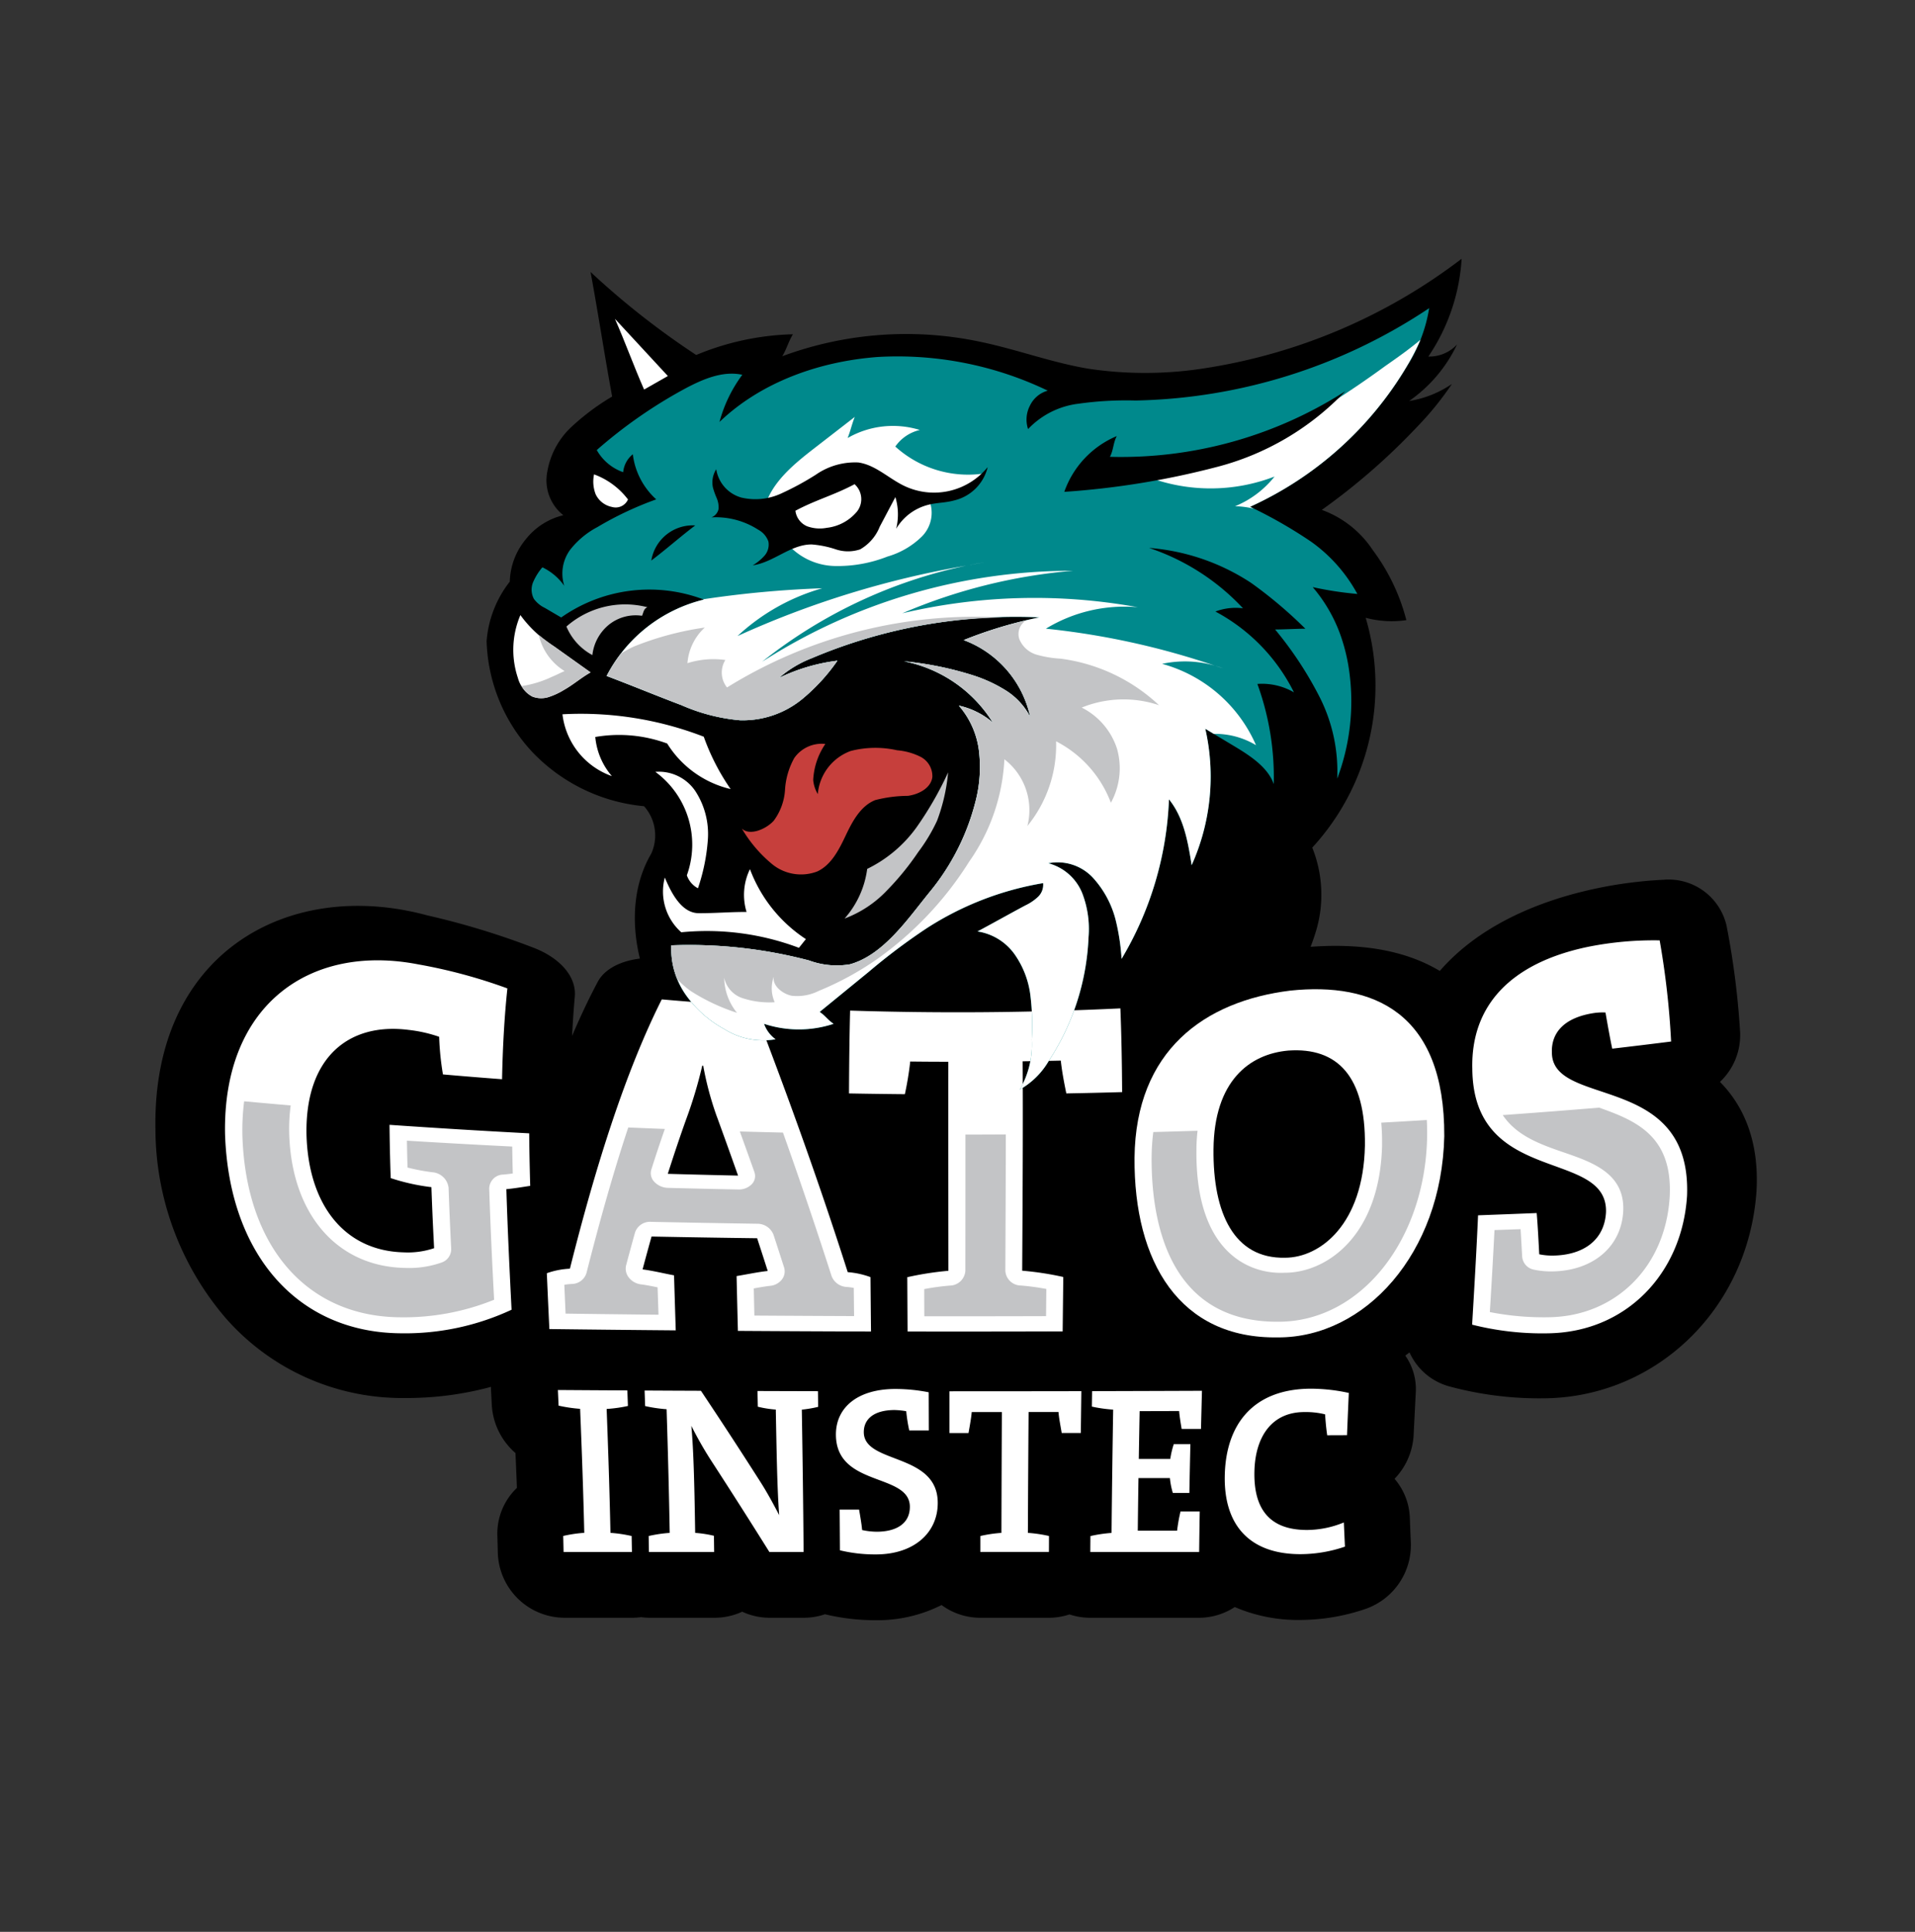 <svg xmlns="http://www.w3.org/2000/svg" width="173.526" height="175.039" viewBox="0 0 173.526 175.039">
  <rect x="0" y="0" width="173.526" height="175.039" fill="#333333" stroke="none"/>
  <g id="Group_3954" data-name="Group 3954" transform="translate(-2481 -5238)">
    <rect id="Rectangle_211" data-name="Rectangle 211" width="173" height="172" transform="translate(2481 5238)" fill="none"/>
    <g id="Group_1312" data-name="Group 1312" transform="translate(2495.08 5261.447)">
      <path id="Path_3276" data-name="Path 3276" d="M363.578,156.22a17.666,17.666,0,0,1-3.016,8.859,3.424,3.424,0,0,0,2.6-1.09,13.072,13.072,0,0,1-4.34,5.118,9.495,9.495,0,0,0,3.876-1.543,27.937,27.937,0,0,1-3.13,3.861,58.386,58.386,0,0,1-8.658,7.548,9.339,9.339,0,0,1,4.605,3.625,18.2,18.2,0,0,1,3.055,6.364,9.128,9.128,0,0,1-3.686-.214,21.674,21.674,0,0,1-4.84,20.825,11.453,11.453,0,0,1,.275,7.773,18.862,18.862,0,0,1-7.051,9.724,9.579,9.579,0,0,0,.251-6.013c-2.258,4.948-6.29,9-10.714,12.16a71.957,71.957,0,0,1-14.419,7.559,12.589,12.589,0,0,0-2.55-13.466,36.968,36.968,0,0,1-5.676,1.406,12.444,12.444,0,0,1-5.822.029,1.97,1.97,0,0,0,1.2,1.565,19.187,19.187,0,0,1-9.139-1.732,5.142,5.142,0,0,0,.026,3.05c-2.621-3.171-4.986-5.785-6.531-9.6s-1.83-8.359.252-11.906a3.986,3.986,0,0,0-.649-4.3,16.032,16.032,0,0,1-10.076-4.856,15.373,15.373,0,0,1-4.192-10.111,9.982,9.982,0,0,1,2.1-5.382,6.251,6.251,0,0,1,1.438-3.823,6.173,6.173,0,0,1,3.413-2.194,4.036,4.036,0,0,1-1.446-3.976,7.182,7.182,0,0,1,2.163-4.008,21.311,21.311,0,0,1,3.707-2.769c-.694-3.77-1.261-7.516-1.956-11.287a72.317,72.317,0,0,0,9.574,7.522,24.252,24.252,0,0,1,8.763-1.877c-.4.657-.569,1.335-.966,1.991a32.305,32.305,0,0,1,17.887-1.321c3.309.68,6.5,1.887,9.831,2.447a34.771,34.771,0,0,0,10.722-.063,51.181,51.181,0,0,0,23.126-9.9Z" transform="translate(-245.215 -156.22)"/>
      <g id="Group_1309" data-name="Group 1309" transform="translate(0 56.257)">
        <path id="Path_3277" data-name="Path 3277" d="M230.273,524.621a5.827,5.827,0,0,0,1.819-4.482,73.175,73.175,0,0,0-1.229-9.664,5.392,5.392,0,0,0-5.742-4.162,38.466,38.466,0,0,0-7.887,1.219c-5.515,1.457-9.663,3.931-12.354,7.042-4.128-2.465-9.243-2.57-13.982-1.957a32.334,32.334,0,0,0-10.093,2.973,8.15,8.15,0,0,0-5.052-1.091,231.9,231.9,0,0,1-24.175.262,9.2,9.2,0,0,0-4.392.784,9.357,9.357,0,0,0-4.263-1.3q-4.093-.323-8.175-.789c-2.724-.317-5.284.437-6.172,2.107-.81,1.523-1.585,3.161-2.324,4.9q.092-1.847.246-3.572c.158-1.827-1.372-3.53-3.809-4.447a69.752,69.752,0,0,0-9.539-2.9c-12.6-3.428-24.921,3.373-24.652,19.332a26.4,26.4,0,0,0,6.312,17.088,21.246,21.246,0,0,0,16.259,7.305,29.2,29.2,0,0,0,7.834-1.009c0,.083,0,.165,0,.249.026.474.05.948.075,1.422a6.233,6.233,0,0,0,2.144,4.325q.07,1.574.13,3.157a5.74,5.74,0,0,0-1.771,4.36c.014.484.026.966.039,1.45a6.07,6.07,0,0,0,6.026,5.957h6.184a6.07,6.07,0,0,0,.768-.055,6.05,6.05,0,0,0,.768.055h5.9a5.935,5.935,0,0,0,2.5-.549,5.949,5.949,0,0,0,2.5.549h3.092a5.948,5.948,0,0,0,1.909-.318,19.411,19.411,0,0,0,4.625.539,12.884,12.884,0,0,0,5.939-1.374,5.919,5.919,0,0,0,3.511,1.154h6.206a5.939,5.939,0,0,0,1.875-.305,5.922,5.922,0,0,0,1.874.305h9.846a5.93,5.93,0,0,0,3.256-.972,14.483,14.483,0,0,0,5.909,1.17,18.463,18.463,0,0,0,5.957-1.006,6.122,6.122,0,0,0,4.088-6.047q-.048-1.1-.09-2.193a5.71,5.71,0,0,0-1.384-3.542,6.2,6.2,0,0,0,1.729-3.969q.094-1.93.194-3.846a5.284,5.284,0,0,0-.95-3.348c.127-.1.257-.191.382-.292a5.556,5.556,0,0,0,3.674,3.1,31.29,31.29,0,0,0,8.446,1.061c10.079-.043,18.533-7.941,19.319-18.711.28-4.7-1.245-7.865-3.3-9.955Z" transform="translate(-88.493 -506.303)"/>
        <g id="Group_1307" data-name="Group 1307" transform="translate(6.308 5.495)">
          <path id="Path_3278" data-name="Path 3278" d="M153.246,572.506c.108,3.523.28,7.178.471,10.924a22.871,22.871,0,0,1-10.085,2.134c-9.333-.088-15.512-7.165-15.877-18.024-.228-11.76,7.715-17.308,17.514-15.4a47.835,47.835,0,0,1,8.07,2.176c-.275,2.579-.424,5.332-.484,8.228q-2.676-.2-5.356-.435a25.427,25.427,0,0,1-.344-3.41,12.817,12.817,0,0,0-2.8-.627c-5.425-.678-9.322,2.527-9.221,9.409.138,6.36,3.378,10.617,8.814,10.75a7.442,7.442,0,0,0,2.751-.378c-.1-1.869-.182-3.714-.244-5.529a18.884,18.884,0,0,1-3.69-.82q-.084-2.446-.109-4.827,6.344.439,12.658.771.022,2.329.092,4.757C154.673,572.318,153.982,572.437,153.246,572.506Z" transform="translate(-127.75 -549.958)" fill="#fff"/>
          <path id="Path_3279" data-name="Path 3279" d="M326.543,603.824c-.042-1.678-.082-3.334-.119-4.961.855-.14,1.965-.373,2.822-.463q-.479-1.5-.959-2.966-4.78-.06-9.568-.154-.412,1.47-.813,2.978c.906.114,1.989.378,2.852.538q.072,2.456.154,4.986-5.72-.048-11.453-.119-.121-2.56-.23-5.059a7.245,7.245,0,0,1,2.092-.411c2.362-9.422,5.076-17.942,8.324-24.4q4.148.364,8.3.615c2.537,6.592,5.6,14.855,8.551,24.1a7.509,7.509,0,0,1,2.062.45c.014,1.614.03,3.259.047,4.927q-6.026-.017-12.06-.056Zm-1.888-19.359A28.632,28.632,0,0,1,323.4,579.8c-.029,0-.058,0-.087,0a40.442,40.442,0,0,1-1.475,4.906c-.562,1.573-1.11,3.207-1.647,4.892q3.184.091,6.367.16-.964-2.721-1.9-5.291Z" transform="translate(-280.067 -568.44)" fill="#fff"/>
          <path id="Path_3280" data-name="Path 3280" d="M504.393,586.449q-2.533.073-5.065.119c-.22-1.073-.4-2.038-.5-2.973q-1.728.039-3.455.063c.035,5.425,0,11.9-.043,18.972a27.689,27.689,0,0,1,3.723.57q-.027,2.423-.056,4.93-7.029.022-14.053.011-.015-2.5-.027-4.922a28.133,28.133,0,0,1,3.727-.58c-.007-7.066-.012-13.532-.007-18.941q-1.726,0-3.453-.021a29.048,29.048,0,0,1-.485,2.961q-2.531-.022-5.062-.069c.011-2.73.042-5.247.1-7.506q12.245.388,24.49-.2c.093,2.292.143,4.837.159,7.589Z" transform="translate(-423.093 -572.695)" fill="#fff"/>
          <path id="Path_3281" data-name="Path 3281" d="M653.632,599.622c-8.905.152-13.068-6.825-13-16.283.109-9.687,6.32-14.182,14.123-15.138,7.476-.781,14,1.943,13.945,13.2-.238,10.625-7.182,18.246-15.072,18.223Zm.935-25.986c-3.506.31-6.725,2.74-6.778,8.951-.056,5.8,1.875,9.921,6.484,9.818,3.16,0,7.1-3,7.236-10.164C661.585,575.945,659,573.325,654.568,573.636Z" transform="translate(-558.216 -563.645)" fill="#fff"/>
          <path id="Path_3282" data-name="Path 3282" d="M837.847,576.107a25.988,25.988,0,0,1-6.857-.784c.2-3.368.395-6.678.537-9.907q2.654-.1,5.313-.205c.111,1.317.169,2.6.232,3.736a5.864,5.864,0,0,0,1.38.113c2.647-.077,4.526-1.408,4.667-3.911.2-5.825-12.034-2.345-12.112-13.012-.14-5.706,3.457-9.581,10.475-11.046a30.291,30.291,0,0,1,6.5-.587,74.523,74.523,0,0,1,1.038,9.165q-2.671.337-5.335.648c-.225-1.055-.439-2.29-.612-3.278a5.528,5.528,0,0,0-.963.038c-2.817.4-3.967,1.829-3.892,3.611.053,5.041,12.667,1.7,12.247,12.946C850.034,570.642,844.98,576.018,837.847,576.107Z" transform="translate(-717.982 -540.498)" fill="#fff"/>
        </g>
        <g id="Group_1308" data-name="Group 1308" transform="translate(36.474 46.121)">
          <path id="Path_3283" data-name="Path 3283" d="M315.984,808.731c-.01-.482-.021-.966-.032-1.448a12.123,12.123,0,0,1,1.907-.283c-.087-3.776-.224-7.535-.376-11.236a13.433,13.433,0,0,1-1.951-.289q-.031-.709-.063-1.416,3.15.022,6.294.038c.018.469.034.939.051,1.409a12.922,12.922,0,0,1-1.927.27c.14,3.694.267,7.451.345,11.226a12.589,12.589,0,0,1,1.919.286q.014.723.026,1.446h-6.2Z" transform="translate(-315.47 -793.939)" fill="#fff"/>
          <path id="Path_3284" data-name="Path 3284" d="M378.606,796.079c.069,4.225.129,8.55.161,12.9h-3.1q-2.63-4.207-5.333-8.369a33.9,33.9,0,0,1-1.739-3.063c.22,2.357.287,5.89.347,9.7a10.522,10.522,0,0,1,1.7.263q.01.733.019,1.467h-5.909q-.012-.723-.024-1.446a12.342,12.342,0,0,1,1.907-.283c-.064-3.772-.167-7.522-.281-11.205a13.367,13.367,0,0,1-1.946-.286q-.024-.706-.048-1.408,2.555.015,5.105.024,2.71,4.052,5.35,8.194c.68,1.064,1.178,2,1.74,3.069-.182-2.356-.236-5.88-.307-9.562a9.607,9.607,0,0,1-1.628-.259c-.01-.476-.021-.95-.031-1.422q2.741.01,5.478.016c.006.473.014.945.021,1.419a10.89,10.89,0,0,1-1.485.252Z" transform="translate(-356.504 -794.182)" fill="#fff"/>
          <path id="Path_3285" data-name="Path 3285" d="M475.87,808.461a13.551,13.551,0,0,1-3.252-.373q-.01-1.849-.026-3.691h1.761c.114.675.228,1.308.275,1.855a6.431,6.431,0,0,0,1.321.152c1.692,0,3.01-.678,3.005-2.267-.011-3.079-6.64-1.753-6.7-6.485-.032-2.486,1.949-4.185,5.4-4.182a15.637,15.637,0,0,1,3.007.3q.005,1.719.01,3.462H478.9a14.539,14.539,0,0,1-.275-1.747,6.945,6.945,0,0,0-1.044-.108c-1.888,0-2.814.825-2.8,2.023.027,2.9,6.7,1.817,6.7,6.392C481.488,806.488,479.338,808.463,475.87,808.461Z" transform="translate(-447.062 -793.444)" fill="#fff"/>
          <path id="Path_3286" data-name="Path 3286" d="M548.135,798.516h-1.729c-.125-.748-.252-1.368-.291-1.9q-1.354,0-2.709,0c-.026,3.591-.05,7.257-.064,10.95a12.617,12.617,0,0,1,1.912.283q0,.721-.006,1.445h-6.216c0-.482,0-.963,0-1.443a12.452,12.452,0,0,1,1.912-.284c.01-3.693.024-7.359.04-10.948h-2.732c-.045.53-.157,1.149-.291,1.9h-1.729q0-1.9,0-3.781,5.975,0,11.954-.011-.024,1.878-.048,3.786Z" transform="translate(-500.755 -794.502)" fill="#fff"/>
          <path id="Path_3287" data-name="Path 3287" d="M615.69,809.116c0-.482.006-.963.01-1.445a12.671,12.671,0,0,1,1.915-.285c.034-3.767.087-7.508.146-11.173a13.156,13.156,0,0,1-1.93-.273q.01-.7.02-1.4,4.977-.012,9.956-.032-.046,1.717-.088,3.457c-.585,0-1.168,0-1.753,0-.1-.6-.195-1.176-.228-1.624l-3.579.01q-.041,2.15-.077,4.332l2.854,0a7.939,7.939,0,0,1,.315-1.337c.5,0,1,0,1.507,0q-.051,2.2-.092,4.416h-1.5a6.938,6.938,0,0,1-.264-1.346l-2.849,0q-.036,2.375-.063,4.768h3.563a15.187,15.187,0,0,1,.312-1.747h1.74q-.031,1.832-.053,3.674-4.932,0-9.862,0Z" transform="translate(-567.446 -794.317)" fill="#fff"/>
          <path id="Path_3288" data-name="Path 3288" d="M700.8,797.527c-.106-.712-.15-1.314-.193-1.894a7.261,7.261,0,0,0-1.906-.206c-2.918.014-4.414,2.219-4.495,5.345-.087,3.344,1.289,5.341,4.763,5.338a8.827,8.827,0,0,0,3.339-.681q.049,1.094.1,2.192a12.564,12.564,0,0,1-4.034.682c-4.654,0-6.955-2.682-6.855-7.135.1-4.645,2.589-7.824,7.75-7.858a16.272,16.272,0,0,1,3.489.384q-.085,1.9-.162,3.829l-1.8.007Z" transform="translate(-631.091 -793.309)" fill="#fff"/>
        </g>
        <path id="Path_3289" data-name="Path 3289" d="M847.754,638.93c2.553.885,5.47,1.912,5.284,5.33-.183,3.171-2.7,5.325-6.319,5.417a7.554,7.554,0,0,1-1.8-.162,1.307,1.307,0,0,1-1.037-1.189c-.019-.352-.04-.717-.061-1.094-.025-.447-.051-.91-.082-1.381q-1.184.044-2.365.082c-.121,2.437-.266,4.917-.421,7.43a25.266,25.266,0,0,0,5.357.469c6.031-.09,10.566-4.557,10.942-10.932.278-5.524-3.1-6.889-6.392-8.06q-4.378.364-8.737.675c1.289,1.919,3.479,2.675,5.632,3.416Z" transform="translate(-720.033 -614.184)" fill="#c3c4c6"/>
        <path id="Path_3290" data-name="Path 3290" d="M671.139,644.109c-.17,8.194-4.97,11.609-8.835,11.6-3.079.157-8.094-1.719-7.987-11.138,0-.614.042-1.186.1-1.726q-2.005.063-4.008.116a19.013,19.013,0,0,0-.153,2.286c-.04,6.288,1.8,14.977,11.5,14.9,7.466-.005,13.281-7.412,13.464-16.726.007-.535,0-1.051-.03-1.551q-2.066.127-4.127.241a19.254,19.254,0,0,1,.073,1.988Z" transform="translate(-559.983 -620.093)" fill="#c3c4c6"/>
        <path id="Path_3291" data-name="Path 3291" d="M525.79,649.974c0,3.81,0,7.959-.007,12.34a1.429,1.429,0,0,1-1.4,1.34,22.45,22.45,0,0,0-2.327.317q0,1.22.008,2.464,5.515.007,11.032-.011.012-1.244.024-2.465a22.416,22.416,0,0,0-2.325-.312,1.415,1.415,0,0,1-1.389-1.337c.021-4.383.039-8.535.042-12.35Q527.621,649.972,525.79,649.974Z" transform="translate(-452.388 -626.875)" fill="#c3c4c6"/>
        <path id="Path_3292" data-name="Path 3292" d="M336.3,650.086a1.051,1.051,0,0,1-.244,1.086,1.631,1.631,0,0,1-1.221.476q-3.179-.062-6.36-.146a1.757,1.757,0,0,1-1.237-.535,1.132,1.132,0,0,1-.285-1.114q.6-1.89,1.228-3.688-1.656-.063-3.315-.135c-1.356,4.077-2.6,8.514-3.781,13.17a1.4,1.4,0,0,1-1.326,1.008,6,6,0,0,0-.686.077q.055,1.3.114,2.611,4.213.058,8.419.1-.041-1.249-.082-2.481c-.524-.107-1.048-.212-1.5-.268a1.654,1.654,0,0,1-1.1-.612,1.286,1.286,0,0,1-.251-1.122q.4-1.506.81-2.976a1.43,1.43,0,0,1,1.462-.956q4.794.1,9.581.172a1.571,1.571,0,0,1,1.5.991q.477,1.461.955,2.953a1.2,1.2,0,0,1-.188,1.1,1.525,1.525,0,0,1-1.062.582c-.431.046-.959.138-1.491.236q.026,1.219.054,2.458,4.52.031,9.035.048-.015-1.288-.029-2.555a6.245,6.245,0,0,0-.652-.087,1.533,1.533,0,0,1-1.363-1c-1.474-4.586-2.96-8.946-4.4-12.986q-1.955-.046-3.908-.1.655,1.808,1.326,3.693Z" transform="translate(-282.017 -623.577)" fill="#c3c4c6"/>
        <path id="Path_3293" data-name="Path 3293" d="M137.7,631.31a21.389,21.389,0,0,0-.158,3.111c.329,10.169,5.923,16.356,14.209,16.452a21.83,21.83,0,0,0,8.6-1.588c-.18-3.449-.341-6.82-.443-10.08a1.289,1.289,0,0,1,1.281-1.262c.284-.026.569-.06.853-.1q-.031-1.231-.05-2.439-4.761-.239-9.541-.532.019,1.207.056,2.434a18.132,18.132,0,0,0,2.253.427,1.594,1.594,0,0,1,1.466,1.414q.094,2.709.236,5.5a1.28,1.28,0,0,1-.866,1.263,8.869,8.869,0,0,1-3.35.489c-6.129-.124-10.289-4.877-10.465-12.284a16.217,16.217,0,0,1,.137-2.435q-2.107-.183-4.22-.376Z" transform="translate(-129.658 -611.222)" fill="#c3c4c6"/>
      </g>
      <g id="Group_1311" data-name="Group 1311" transform="translate(32.43 4.474)">
        <path id="Path_3294" data-name="Path 3294" d="M307.466,217.39a13.494,13.494,0,0,1,8.814-6.921,13.879,13.879,0,0,0-12.93,1.618c-.509-.294-.966-.567-1.475-.863a2.639,2.639,0,0,1-1-.823,1.776,1.776,0,0,1-.066-1.525,5.247,5.247,0,0,1,.836-1.334,5.142,5.142,0,0,1,1.986,1.681,3.642,3.642,0,0,1,.535-3.278,7.691,7.691,0,0,1,2.446-2.038,30.61,30.61,0,0,1,5.348-2.521,6.571,6.571,0,0,1-2.121-4.086,2.359,2.359,0,0,0-.873,1.624,4.427,4.427,0,0,1-2.394-2.007,43.512,43.512,0,0,1,8.1-5.62c1.577-.829,3.349-1.58,5.089-1.2a12.639,12.639,0,0,0-2.067,4.273c3.805-3.648,9.136-5.51,14.4-5.89a31.452,31.452,0,0,1,15.346,3.055,2.537,2.537,0,0,0-1.6,1.326,2.737,2.737,0,0,0-.186,2.156,7.535,7.535,0,0,1,4.58-2.3,30.7,30.7,0,0,1,5.146-.288A49.6,49.6,0,0,0,382,184.06a13.7,13.7,0,0,1-2.034,5.288,31.844,31.844,0,0,1-14.191,12.708,41.832,41.832,0,0,1,5.525,3.163,13.977,13.977,0,0,1,4.193,4.737,31.791,31.791,0,0,1-4.046-.619,13.891,13.891,0,0,1,2.435,4.12,16.512,16.512,0,0,1,.906,3.751,19.851,19.851,0,0,1-1.12,9.481,14.9,14.9,0,0,0-1.549-7.3,33.14,33.14,0,0,0-4.08-6.214c.932-.008,1.809-.063,2.741-.071a40.176,40.176,0,0,0-4.9-4.141,19.583,19.583,0,0,0-9.263-3.179,20.533,20.533,0,0,1,8.514,5.472,5.19,5.19,0,0,0-2.5.292,16.748,16.748,0,0,1,7.117,7.323,5.776,5.776,0,0,0-3.315-.762,24.749,24.749,0,0,1,1.485,9.079c-.548-1.578-2.248-2.64-3.682-3.5l-2.52-1.512a19.576,19.576,0,0,1-1.239,12.357c-.329-2.1-.713-4.315-2.055-5.963a30.477,30.477,0,0,1-4.294,14.453,19.7,19.7,0,0,0-.541-3.543,8.923,8.923,0,0,0-2.079-3.834,4.364,4.364,0,0,0-4.014-1.286,4.572,4.572,0,0,1,3.068,2.709,9.017,9.017,0,0,1,.572,4,22.062,22.062,0,0,1-3.587,11.172,7.061,7.061,0,0,1-2.647,2.627,8.066,8.066,0,0,0,1.088-4.529,22.176,22.176,0,0,0-.125-4.027,8.2,8.2,0,0,0-1.443-3.723,5.062,5.062,0,0,0-3.347-2.05c1.467-.783,2.872-1.578,4.34-2.361a4.434,4.434,0,0,0,1.139-.77,1.506,1.506,0,0,0,.466-1.247,27.949,27.949,0,0,0-10.567,4.1,56.077,56.077,0,0,0-5.26,3.96l-4.422,3.611c.49.321.773.755,1.263,1.077a10.053,10.053,0,0,1-6.3,0,2.91,2.91,0,0,0,1.044,1.4,6.607,6.607,0,0,1-4.644-.922,10.278,10.278,0,0,1-3.506-3.122,7.246,7.246,0,0,1-1.294-4.467,42.7,42.7,0,0,1,12.467,1.368,7.251,7.251,0,0,0,3.718.35c3.011-.837,5.2-4.054,7.165-6.479a21.009,21.009,0,0,0,4.213-8.287,12.4,12.4,0,0,0,.313-4.546,7.664,7.664,0,0,0-1.829-4.127,7.03,7.03,0,0,1,3.081,1.536,12.24,12.24,0,0,0-8.057-5.552,30.131,30.131,0,0,1,6.23,1.261,13.145,13.145,0,0,1,3,1.38,6.2,6.2,0,0,1,2.216,2.4,9.586,9.586,0,0,0-6.026-6.963,38.954,38.954,0,0,1,6.857-2.057,47.5,47.5,0,0,0-20.638,3.7,10.025,10.025,0,0,0-2.965,1.789,16.955,16.955,0,0,1,5.3-1.565,17.193,17.193,0,0,1-3.122,3.42,8.5,8.5,0,0,1-5.716,1.975,16.874,16.874,0,0,1-5.285-1.366c-2.34-.884-4.443-1.761-6.783-2.645Z" transform="translate(-299.007 -184.06)" fill="#00898c"/>
        <path id="Path_3295" data-name="Path 3295" d="M671.444,204.332a31.842,31.842,0,0,1-14.191,12.708l.318.167a8,8,0,0,0-1.681-.217,8.837,8.837,0,0,0,3.577-2.69,16.129,16.129,0,0,1-11.508.027c3.995-.22,7.8-1.809,11.369-3.622a87.019,87.019,0,0,0,10.145-6.4c1.092-.762,2.2-1.539,3.217-2.4a19.65,19.65,0,0,1-1.244,2.423Z" transform="translate(-590.486 -199.042)" fill="#fff"/>
        <path id="Path_3296" data-name="Path 3296" d="M445.921,246.608a3.712,3.712,0,0,0-2.216,1.5,9.815,9.815,0,0,0,7.932,2.455,7.017,7.017,0,0,1-9.7.8,38.737,38.737,0,0,1-6.555,2.87,4.906,4.906,0,0,1-1.716.312,2.566,2.566,0,0,1-1.84-.815c.619-2.351,2.658-4.011,4.582-5.5l3.622-2.806c-.264.656-.382,1.257-.646,1.911a8.241,8.241,0,0,1,6.534-.731Z" transform="translate(-409.087 -235.568)" fill="#fff"/>
        <path id="Path_3297" data-name="Path 3297" d="M444.25,291.314a5.882,5.882,0,0,0,4.316,2.118,12.289,12.289,0,0,0,4.85-.853,7.365,7.365,0,0,0,3.14-1.837,3.055,3.055,0,0,0,.593-3.394c-.681-1.221-2.661-.754-4.043-.54a14.811,14.811,0,0,0-3.95,1.374c-1.843.863-3.13,2.141-4.906,3.134Z" transform="translate(-419.511 -270.071)" fill="#fff"/>
        <path id="Path_3298" data-name="Path 3298" d="M427.077,271.321a6.265,6.265,0,0,1-7.58,1.673c-1.4-.678-2.587-1.888-4.128-2.107a6.233,6.233,0,0,0-3.86,1.114,25.629,25.629,0,0,1-3.193,1.726,5.572,5.572,0,0,1-3.55.34,3.168,3.168,0,0,1-2.274-2.565,2.214,2.214,0,0,0-.3,1.652,6.711,6.711,0,0,0,.336.948,2.142,2.142,0,0,1,.177.982,1.038,1.038,0,0,1-.646.778,7.1,7.1,0,0,1,4.237,1.117,1.957,1.957,0,0,1,.922,1.065,1.52,1.52,0,0,1-.352,1.289,4.469,4.469,0,0,1-1.067.874c1.89-.267,3.42-1.89,5.329-1.893a9.014,9.014,0,0,1,2.2.445,3.481,3.481,0,0,0,2.206,0,4.11,4.11,0,0,0,1.774-2.054l1.417-2.681a5.446,5.446,0,0,1,.072,2.872,4.709,4.709,0,0,1,2.9-2.171c.762-.2,1.567-.18,2.324-.391a4.092,4.092,0,0,0,3.065-3.012Z" transform="translate(-384.101 -256.905)"/>
        <path id="Path_3299" data-name="Path 3299" d="M419.18,437.351a12.154,12.154,0,0,0,2.782,3.257,4.133,4.133,0,0,0,4.056.633c1.285-.6,1.972-1.989,2.582-3.272s1.343-2.658,2.659-3.191a12.16,12.16,0,0,1,2.971-.387c.995-.135,2.089-.709,2.214-1.7a1.97,1.97,0,0,0-1.054-1.83,5.82,5.82,0,0,0-2.14-.6,8.957,8.957,0,0,0-4.205.064,4.559,4.559,0,0,0-2.981,3.907,3.008,3.008,0,0,1-.416-1.273,6.345,6.345,0,0,1,1.1-3.27,3.029,3.029,0,0,0-2.815,1.273,6.741,6.741,0,0,0-.839,2.878,5.239,5.239,0,0,1-1.019,2.8C421.406,437.391,419.9,438.056,419.18,437.351Z" transform="translate(-398.47 -390.202)" fill="#c63f3c"/>
        <path id="Path_3300" data-name="Path 3300" d="M330.836,414.984a20.181,20.181,0,0,0,2.433,4.742,9.265,9.265,0,0,1-5.748-4.127,12.63,12.63,0,0,0-6.516-.593,6.294,6.294,0,0,0,1.506,3.548,6.783,6.783,0,0,1-4.48-5.605,30.856,30.856,0,0,1,12.806,2.033Z" transform="translate(-313.574 -376.151)" fill="#fff"/>
        <path id="Path_3301" data-name="Path 3301" d="M387.648,506.721a13.031,13.031,0,0,1-5.071-6.341,5.3,5.3,0,0,0-.307,3.879c-1.462-.008-2.884.119-4.347.109-1.533-.009-2.476-1.814-3.061-3.231a4.94,4.94,0,0,0,1.491,4.962,23.659,23.659,0,0,1,10.659,1.408c.177-.21.458-.577.635-.787Z" transform="translate(-361.13 -449.549)" fill="#fff"/>
        <path id="Path_3302" data-name="Path 3302" d="M373.265,454.841a8.172,8.172,0,0,0-2.855-9.375,3.984,3.984,0,0,1,3.651,1.784,7.125,7.125,0,0,1,1.11,4.326,17.5,17.5,0,0,1-.9,4.44A2.108,2.108,0,0,1,373.265,454.841Z" transform="translate(-357.537 -403.452)" fill="#fff"/>
        <path id="Path_3303" data-name="Path 3303" d="M486.518,445.89a16.658,16.658,0,0,1-1,4.366,15.625,15.625,0,0,1-1.708,2.841,24.686,24.686,0,0,1-2.833,3.478,10.219,10.219,0,0,1-3.841,2.547,8.438,8.438,0,0,0,2.05-4.5,11.953,11.953,0,0,0,4.467-3.762,30.987,30.987,0,0,0,2.859-4.97Z" transform="translate(-447.116 -403.815)" fill="#c3c4c6"/>
        <path id="Path_3304" data-name="Path 3304" d="M290.948,357.122A10.838,10.838,0,0,0,294,359.956q1.653,1.179,3.307,2.356c-.868.49-1.546,1.1-2.414,1.591a6.535,6.535,0,0,1-1.376.641,2.2,2.2,0,0,1-1.49-.043,2.752,2.752,0,0,1-1.306-1.683,8.018,8.018,0,0,1,.227-5.7Z" transform="translate(-290.302 -329.31)" fill="#fff"/>
        <path id="Path_3305" data-name="Path 3305" d="M327.607,351.36a8.06,8.06,0,0,0-7.337,1.75,5.238,5.238,0,0,0,2.352,2.587,4.146,4.146,0,0,1,1.53-2.779,3.891,3.891,0,0,1,2.97-.782c.146-.338.15-.632.485-.778Z" transform="translate(-315.454 -324.262)" fill="#c3c4c6"/>
        <path id="Path_3306" data-name="Path 3306" d="M335.547,277.78a6.8,6.8,0,0,1,3.076,2.274,1.219,1.219,0,0,1-1.456.678,2.072,2.072,0,0,1-1.474-1.149,3.164,3.164,0,0,1-.146-1.8Z" transform="translate(-328.228 -262.72)" fill="#fff"/>
        <path id="Path_3307" data-name="Path 3307" d="M454.751,283.32c-1.837.983-3.524,1.422-5.361,2.406a1.762,1.762,0,0,0,1.044,1.4,3.349,3.349,0,0,0,1.794.148,4.175,4.175,0,0,0,2.754-1.491A1.816,1.816,0,0,0,454.751,283.32Z" transform="translate(-423.825 -267.369)" fill="#fff"/>
        <path id="Path_3308" data-name="Path 3308" d="M372.114,306.537a3.805,3.805,0,0,0-3.974,3.18c1.365-1.032,2.612-2.147,3.976-3.178Z" transform="translate(-355.632 -286.85)"/>
        <path id="Path_3309" data-name="Path 3309" d="M347.62,190.07c.93,2.11,1.713,4.3,2.643,6.409l2.153-1.226C350.86,193.586,349.177,191.736,347.62,190.07Z" transform="translate(-338.409 -189.104)" fill="#fff"/>
        <path id="Path_3310" data-name="Path 3310" d="M605.763,234.949A8.546,8.546,0,0,0,601.01,240a74.172,74.172,0,0,0,13.714-2.226,24.506,24.506,0,0,0,11.75-6.892,37.6,37.6,0,0,1-21.329,5.944c.329-.625.289-1.25.617-1.875Z" transform="translate(-551.08 -223.356)"/>
        <g id="Group_1310" data-name="Group 1310" transform="translate(8.457 23.007)">
          <path id="Path_3311" data-name="Path 3311" d="M685.89,385.65c.262.072.521.151.774.243Z" transform="translate(-630.778 -376.262)" fill="#fff"/>
          <path id="Path_3312" data-name="Path 3312" d="M545.73,327.553c.6-.12,1.2-.231,1.8-.323C546.929,327.329,546.329,327.443,545.73,327.553Z" transform="translate(-513.141 -327.23)" fill="#fff"/>
          <path id="Path_3313" data-name="Path 3313" d="M351.744,332.317c-.024-.01-.048-.016-.074-.026a93.988,93.988,0,0,1,10.8-1,18.788,18.788,0,0,0-7.678,4.329,84.637,84.637,0,0,1,20.731-6.381,44.36,44.36,0,0,0-18.5,8.708,51.966,51.966,0,0,1,28.154-8.241,49.773,49.773,0,0,0-15.454,3.852,52.2,52.2,0,0,1,21.34-.548,13.672,13.672,0,0,0-8.326,1.941,69.925,69.925,0,0,1,15.308,3.35,9.818,9.818,0,0,0-4.776-.162,13.028,13.028,0,0,1,8.507,7.37,7.173,7.173,0,0,0-3.826-1.025l-.768-.461a19.565,19.565,0,0,1-1.239,12.358c-.329-2.1-.713-4.315-2.055-5.964a30.477,30.477,0,0,1-4.294,14.453,19.683,19.683,0,0,0-.541-3.543,8.924,8.924,0,0,0-2.079-3.834,4.363,4.363,0,0,0-4.014-1.286,4.572,4.572,0,0,1,3.068,2.709,9.019,9.019,0,0,1,.572,4,22.051,22.051,0,0,1-3.587,11.17,7.062,7.062,0,0,1-2.647,2.628,8.068,8.068,0,0,0,1.088-4.529,22.155,22.155,0,0,0-.125-4.027,8.2,8.2,0,0,0-1.443-3.723,5.063,5.063,0,0,0-3.347-2.051c1.467-.782,2.872-1.578,4.34-2.361a4.43,4.43,0,0,0,1.139-.77,1.506,1.506,0,0,0,.466-1.247,27.948,27.948,0,0,0-10.567,4.1,56.119,56.119,0,0,0-5.26,3.96l-4.422,3.611c.49.321.773.755,1.263,1.077a10.051,10.051,0,0,1-6.3,0,2.91,2.91,0,0,0,1.044,1.4,6.609,6.609,0,0,1-4.644-.922,10.28,10.28,0,0,1-3.506-3.122,7.246,7.246,0,0,1-1.294-4.467,42.7,42.7,0,0,1,12.467,1.367,7.253,7.253,0,0,0,3.719.35c3.011-.837,5.2-4.054,7.165-6.479a21.01,21.01,0,0,0,4.214-8.287,12.4,12.4,0,0,0,.313-4.546,7.663,7.663,0,0,0-1.829-4.127,7.03,7.03,0,0,1,3.081,1.536,12.24,12.24,0,0,0-8.057-5.552,30.126,30.126,0,0,1,6.23,1.261,13.138,13.138,0,0,1,3,1.38,6.2,6.2,0,0,1,2.216,2.4,9.587,9.587,0,0,0-6.026-6.963,38.952,38.952,0,0,1,6.857-2.057,47.494,47.494,0,0,0-20.638,3.7,10.024,10.024,0,0,0-2.965,1.789,16.955,16.955,0,0,1,5.3-1.565,17.2,17.2,0,0,1-3.122,3.42A8.5,8.5,0,0,1,355,343.246a16.872,16.872,0,0,1-5.285-1.366c-2.338-.884-4.443-1.761-6.783-2.645a13.5,13.5,0,0,1,8.814-6.921Z" transform="translate(-342.93 -328.917)" fill="#fff"/>
        </g>
        <path id="Path_3314" data-name="Path 3314" d="M569.417,358.351c-.4.08-.8.177-1.2.271a.965.965,0,0,1,.2-.083c-.784-.085-1.57-.142-2.356-.183,1.115-.032,2.235-.035,3.357,0Z" transform="translate(-521.747 -330.325)" fill="none"/>
        <path id="Path_3315" data-name="Path 3315" d="M379.363,389.589a42.712,42.712,0,0,1,12.467,1.368,7.251,7.251,0,0,0,3.718.35c3.011-.837,5.2-4.054,7.166-6.479a21.015,21.015,0,0,0,4.213-8.287,12.405,12.405,0,0,0,.313-4.546,7.664,7.664,0,0,0-1.829-4.127,7.031,7.031,0,0,1,3.081,1.536,12.24,12.24,0,0,0-8.057-5.552,30.123,30.123,0,0,1,6.23,1.261,13.153,13.153,0,0,1,3,1.38,6.2,6.2,0,0,1,2.216,2.4,9.586,9.586,0,0,0-6.026-6.963,39.211,39.211,0,0,1,5.656-1.785,1.449,1.449,0,0,0-.612,1.7,2.428,2.428,0,0,0,1.573,1.409,10.08,10.08,0,0,0,2.155.357,16.033,16.033,0,0,1,8.928,4.218,10.073,10.073,0,0,0-7.006.214,6.374,6.374,0,0,1,3.195,3.715,6.486,6.486,0,0,1-.551,4.909,10.383,10.383,0,0,0-4.966-5.567,11.587,11.587,0,0,1-2.6,7.673,5.813,5.813,0,0,0-2.086-6.047,17.55,17.55,0,0,1-3.185,9.27,31.038,31.038,0,0,1-8.428,8.895,27.4,27.4,0,0,1-5.205,2.822,4.343,4.343,0,0,1-2.451.442c-.826-.165-1.792-.919-1.618-1.745a3.077,3.077,0,0,0,.077,2.33,7.671,7.671,0,0,1-2.777-.326,2.5,2.5,0,0,1-1.8-1.883,5.128,5.128,0,0,0,1.16,3.169,18.015,18.015,0,0,1-4.159-1.952,7.515,7.515,0,0,1-1.253-1.1,6.857,6.857,0,0,1-.538-3.06Z" transform="translate(-365.041 -331.853)" fill="#c3c4c6"/>
        <path id="Path_3316" data-name="Path 3316" d="M351.844,359.068a4.9,4.9,0,0,0-1.573,3.23,7.786,7.786,0,0,1,3.436-.288,2.161,2.161,0,0,0,.151,2.489,42.688,42.688,0,0,1,24.948-6.339,45.9,45.9,0,0,0-17.281,3.693,10.024,10.024,0,0,0-2.965,1.788,16.954,16.954,0,0,1,5.3-1.565,17.193,17.193,0,0,1-3.122,3.42,8.5,8.5,0,0,1-5.716,1.975,16.871,16.871,0,0,1-5.285-1.366c-2.338-.884-4.443-1.761-6.783-2.645a12.853,12.853,0,0,1,1.3-2.044c.373-.223.754-.434,1.146-.619a27.583,27.583,0,0,1,6.449-1.729Z" transform="translate(-334.49 -330.13)" fill="#c3c4c6"/>
        <path id="Path_3317" data-name="Path 3317" d="M297.761,372.089c.4-.167.731-.346,1.126-.513a5.191,5.191,0,0,1-2.341-3.276c.447.366.919.707,1.388,1.041l3.307,2.356c-.868.49-1.546,1.1-2.414,1.591a6.521,6.521,0,0,1-1.376.641,2.194,2.194,0,0,1-1.49-.043,2.17,2.17,0,0,1-.972-.95,9.675,9.675,0,0,0,2.769-.848Z" transform="translate(-294.237 -338.693)" fill="#c3c4c6"/>
      </g>
    </g>
    <g id="Group_3825" data-name="Group 3825" transform="translate(2481.105 5239.618)">
      <path id="Path_18829" data-name="Path 18829" d="M86.71,0A86.71,86.71,0,1,1,0,86.71,86.71,86.71,0,0,1,86.71,0Z" transform="translate(0 0)" fill="#e8e8e8" opacity="0"/>
    </g>
  </g>
</svg>
